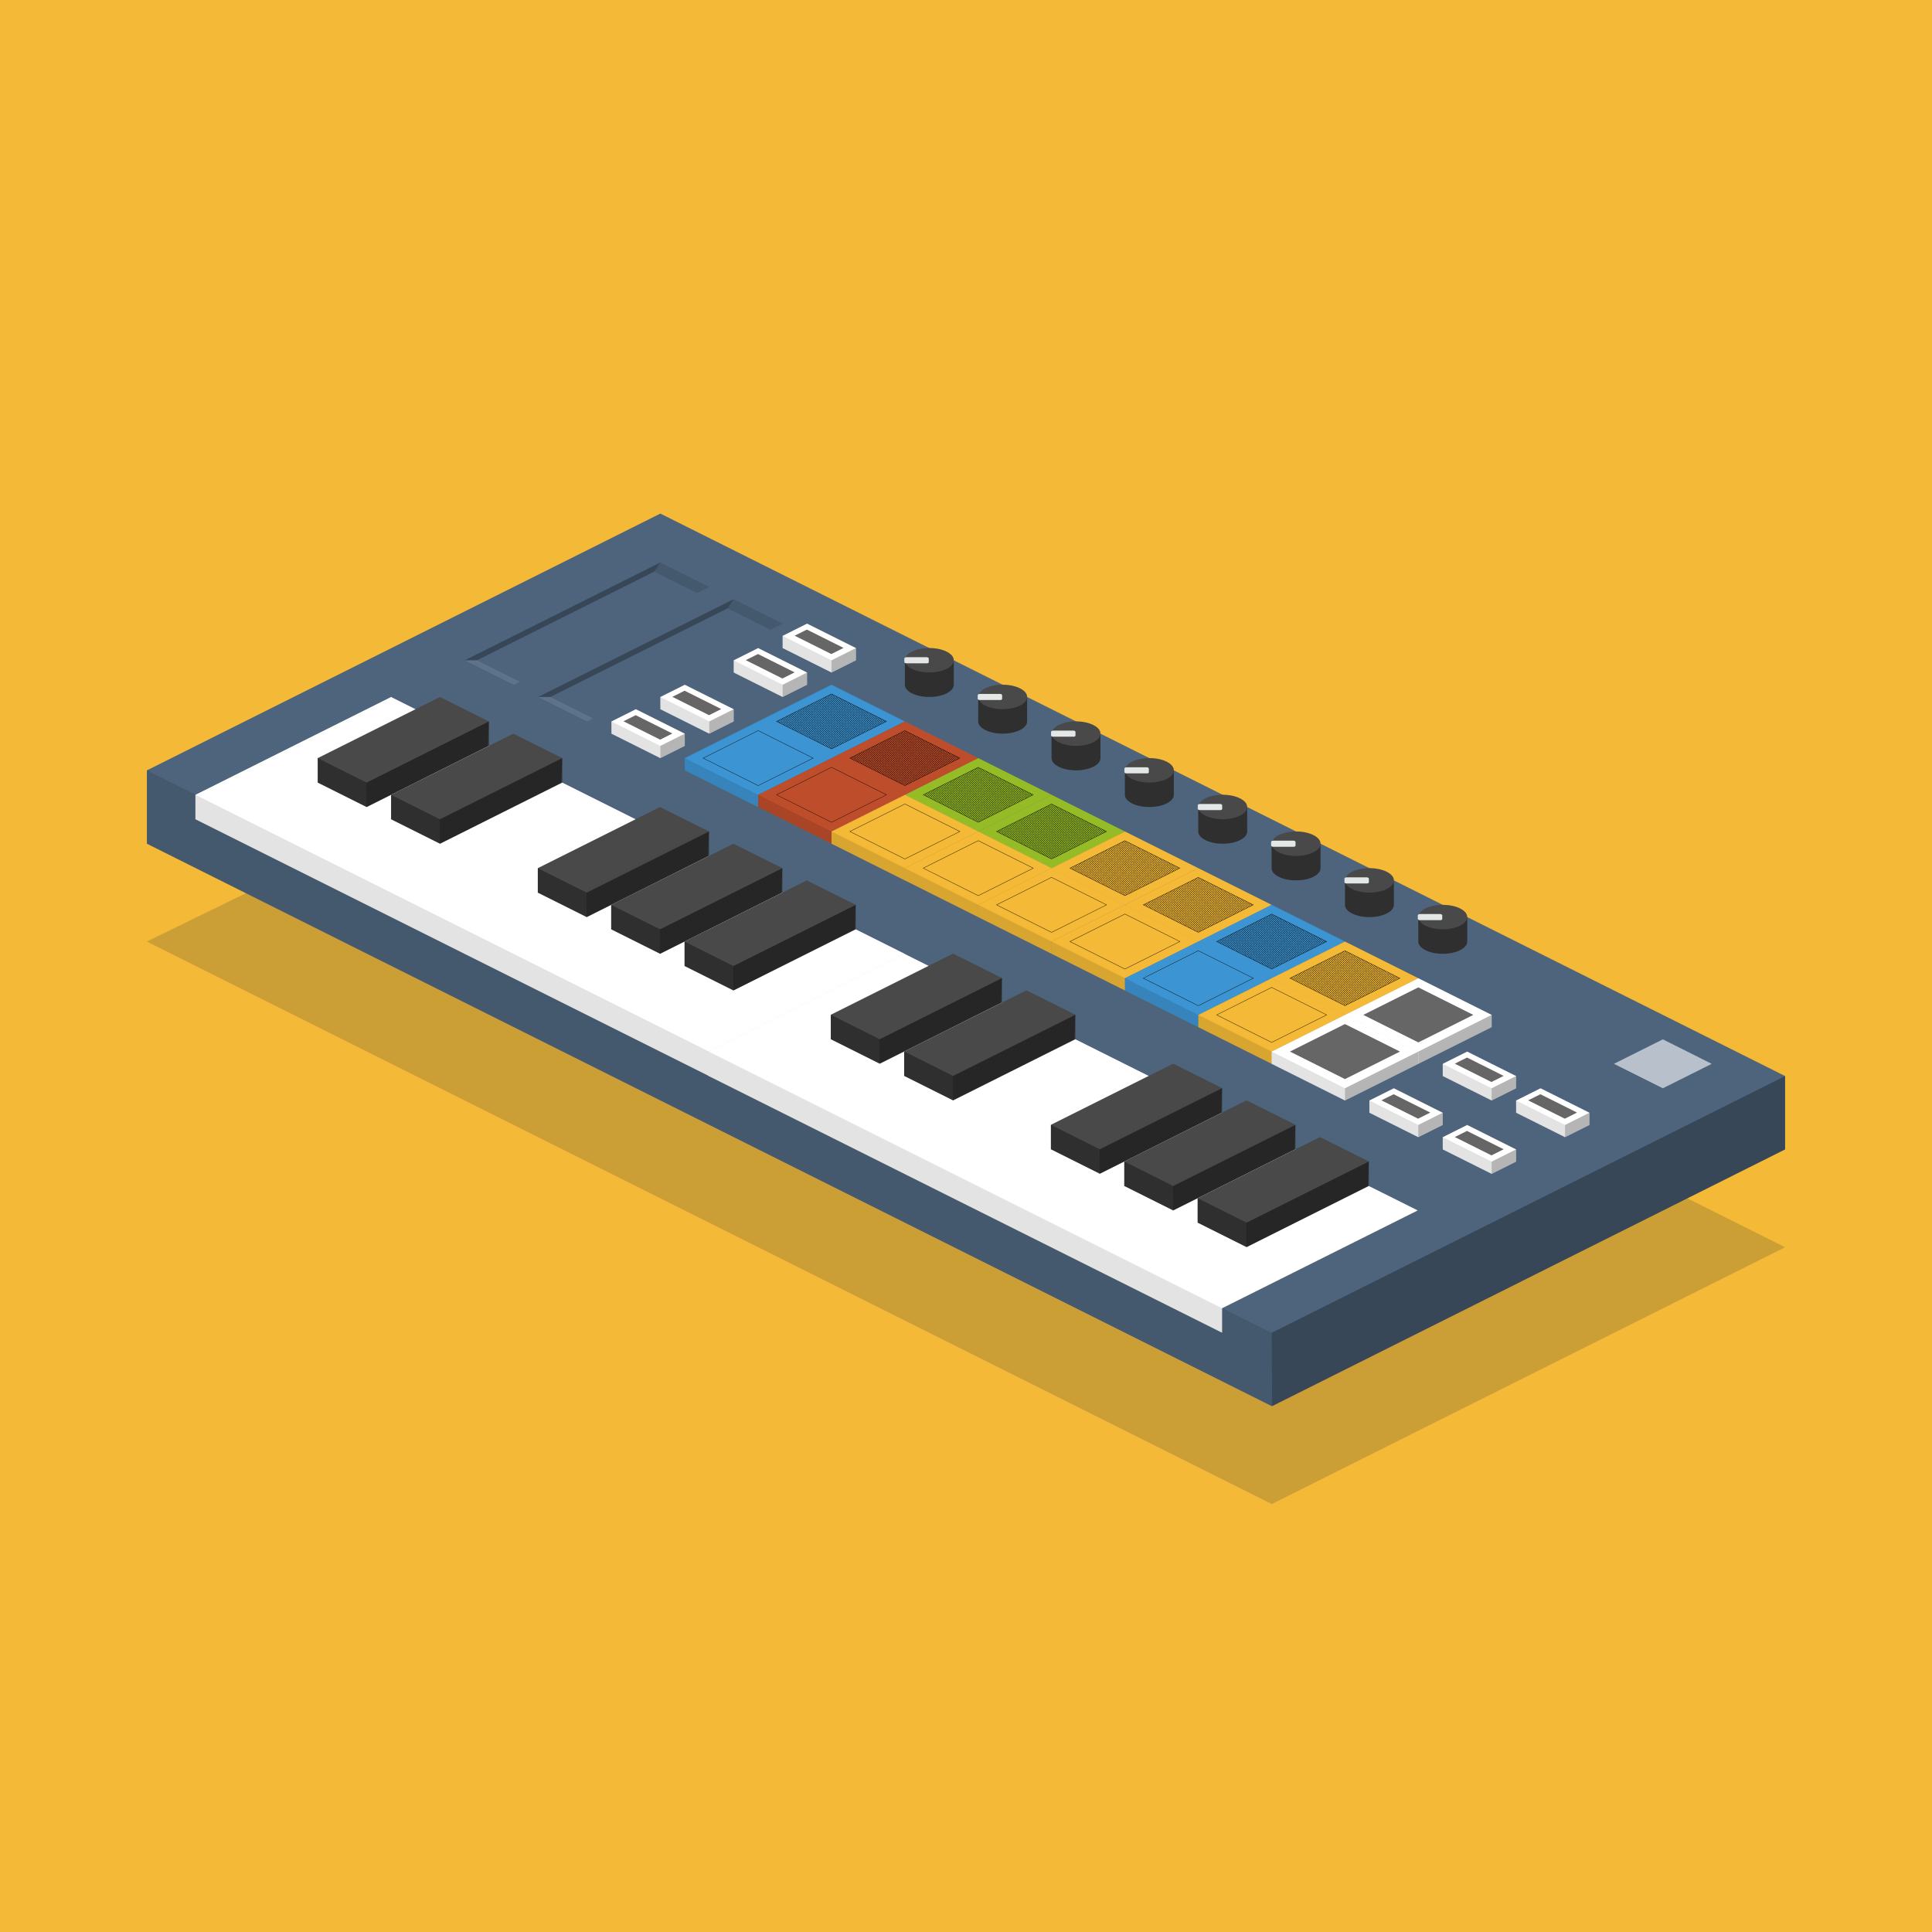 <?xml version='1.0' encoding='utf-8'?>
<svg xmlns:xlink="http://www.w3.org/1999/xlink" xmlns="http://www.w3.org/2000/svg" enable-background="new 0 0 64 64" version="1.1" viewBox="0 0 316 316"> <defs> <pattern id="a" xlink:href="#b" patternTransform="matrix(.007 .007 -.007 .007 0 0)" preserveAspectRatio="xMidYMid"/> <pattern id="b" width="83" height="84" fill="#000000" patternTransform="matrix(.354 .354 -.354 .354 0 0)" patternUnits="userSpaceOnUse" preserveAspectRatio="xMidYMid"> <path d="m29.441 0c-0.485 1.591-0.803 3.406-0.803 5.467 0 5.423 2.299 9.285 3.939 11.561 1.641-2.276 3.939-6.138 3.939-11.561 0-2.061-0.315-3.876-0.801-5.467zm42 0c-0.485 1.591-0.803 3.406-0.803 5.467 0 5.423 2.299 9.285 3.939 11.561 1.641-2.276 3.939-6.138 3.939-11.561 0-2.061-0.315-3.876-0.801-5.467zm-59.863 1.527c-5.423 0-9.283 2.299-11.559 3.939 2.276 1.641 6.136 3.939 11.559 3.939 5.451 0 9.198-2.201 11.561-3.939-2.363-1.738-6.109-3.939-11.561-3.939zm42 0c-5.423 0-9.283 2.299-11.559 3.939 2.276 1.641 6.136 3.939 11.559 3.939 5.451 0 9.198-2.201 11.561-3.939-2.363-1.738-6.109-3.939-11.561-3.939zm-42 13.379c-1.738 2.363-3.939 6.109-3.939 11.561 0 5.423 2.299 9.285 3.939 11.561 1.641-2.276 3.939-6.138 3.939-11.561 0-5.451-2.201-9.198-3.939-11.561zm42 0c-1.738 2.363-3.939 6.109-3.939 11.561 0 5.423 2.299 9.285 3.939 11.561 1.641-2.276 3.939-6.138 3.939-11.561 0-5.451-2.201-9.198-3.939-11.561zm-21 7.621c-5.423 0-9.283 2.299-11.559 3.939 2.276 1.641 6.136 3.939 11.559 3.939 5.451 0 9.198-2.201 11.561-3.939-2.363-1.738-6.109-3.939-11.561-3.939zm41 0c-5.423 0-9.283 2.299-11.559 3.939 2.276 1.641 6.136 3.939 11.559 3.939 4.032 0 7.125-1.205 9.422-2.535v-2.809c-2.296-1.33-5.39-2.535-9.422-2.535zm-73.578 2.535v2.809c0.808-0.468 1.524-0.952 2.139-1.404-0.615-0.453-1.33-0.936-2.139-1.404zm32.578 10.844c-1.738 2.363-3.939 6.109-3.939 11.561 0 5.423 2.299 9.285 3.939 11.561 1.641-2.276 3.939-6.138 3.939-11.561 0-5.451-2.201-9.198-3.939-11.561zm42 0c-1.738 2.363-3.939 6.109-3.939 11.561 0 5.423 2.299 9.285 3.939 11.561 1.641-2.276 3.939-6.138 3.939-11.561 0-5.451-2.201-9.198-3.939-11.561zm-63 7.621c-5.423 0-9.283 2.299-11.559 3.939 2.276 1.641 6.136 3.939 11.559 3.939 5.451 0 9.198-2.201 11.561-3.939-2.363-1.738-6.109-3.939-11.561-3.939zm42 0c-5.423 0-9.283 2.299-11.559 3.939 2.276 1.641 6.136 3.939 11.559 3.939 5.451 0 9.198-2.201 11.561-3.939-2.363-1.738-6.109-3.939-11.561-3.939zm-42 13.379c-1.738 2.363-3.939 6.109-3.939 11.561 0 5.423 2.299 9.285 3.939 11.561 1.641-2.276 3.939-6.138 3.939-11.561 0-5.451-2.201-9.198-3.939-11.561zm42 0c-1.738 2.363-3.939 6.109-3.939 11.561 0 5.423 2.299 9.285 3.939 11.561 1.641-2.276 3.939-6.138 3.939-11.561 0-5.451-2.201-9.198-3.939-11.561zm-21 7.621c-5.423 0-9.283 2.299-11.559 3.939 2.276 1.641 6.136 3.939 11.559 3.939 5.451 0 9.198-2.201 11.561-3.939-2.363-1.738-6.109-3.939-11.561-3.939zm41 0c-5.423 0-9.283 2.299-11.559 3.939 2.276 1.641 6.136 3.939 11.559 3.939 4.032 0 7.125-1.205 9.422-2.535v-2.809c-2.296-1.33-5.39-2.535-9.422-2.535zm-73.578 2.535v2.809c0.808-0.468 1.524-0.952 2.139-1.404-0.615-0.453-1.33-0.936-2.139-1.404zm32.578 10.844c-1.081 1.469-2.338 3.477-3.137 6.094h6.275c-0.798-2.617-2.058-4.624-3.139-6.094zm42 0c-1.081 1.469-2.338 3.477-3.137 6.094h6.275c-0.798-2.617-2.058-4.624-3.139-6.094z"/> </pattern> </defs> <g transform="translate(-112.06 -132)"> <rect transform="translate(.082 40)" x="111.98" y="92" width="316" height="316" fill="#F3B937" style="paint-order:stroke fill markers"/> <g transform="translate(.034 -14)"> <g transform="matrix(2 0 0 2 88.063 204)"> <path d="m115.99 94-91.995-46 42.491-20.75 91.48 45.75z" fill="#353536" opacity=".2"/> <path d="m115.99 86-91.995-46v-6l41.991-21 91.98 46v6z" fill="#4d647c"/> <path d="m115.98 80 0.035 6-92.015-46v-6" opacity=".11"/> <path d="m115.98 80 0.035 6 41.956-21v-6" opacity=".29"/> </g> <g transform="matrix(.5 0 0 .5 212.03 262)"> <path d="m0 4 8.001-4 15.999 8.002-0.005 3.998-7.995 3.998-15.99-7.997z" fill="#fff"/> <path d="m0 4 16 8-7e-6 3.998-15.99-7.997z" opacity=".11"/> <path d="m24 8-5e-3 4-7.995 3.998-3.4e-5 -3.998z" opacity=".29"/> <path transform="matrix(1.999 0 0 1.999 -751.68 -555.77)" d="m378 280 2-1 5.999 3-2 1z" opacity=".6"/> </g> <g transform="matrix(.5 0 0 .5 220.03 258)"> <path d="m0 4 8.001-4 15.999 8.002-0.005 3.998-7.995 3.998-15.99-7.997z" fill="#fff"/> <path d="m0 4 16 8-7e-6 3.998-15.99-7.997z" opacity=".11"/> <path d="m24 8-5e-3 4-7.995 3.998-3.4e-5 -3.998z" opacity=".29"/> <path transform="matrix(1.999 0 0 1.999 -751.68 -555.77)" d="m378 280 2-1 5.999 3-2 1z" opacity=".6"/> </g> <g transform="matrix(.5 0 0 .5 232.03 252)"> <path d="m0 4 8.001-4 15.999 8.002-0.005 3.998-7.995 3.998-15.99-7.997z" fill="#fff"/> <path d="m0 4 16 8-7e-6 3.998-15.99-7.997z" opacity=".11"/> <path d="m24 8-5e-3 4-7.995 3.998-3.4e-5 -3.998z" opacity=".29"/> <path transform="matrix(1.999 0 0 1.999 -751.68 -555.77)" d="m378 280 2-1 5.999 3-2 1z" opacity=".6"/> </g> <g transform="matrix(.5 0 0 .5 240.03 248)"> <path d="m0 4 8.001-4 15.999 8.002-0.005 3.998-7.995 3.998-15.99-7.997z" fill="#fff"/> <path d="m0 4 16 8-7e-6 3.998-15.99-7.997z" opacity=".11"/> <path d="m24 8-5e-3 4-7.995 3.998-3.4e-5 -3.998z" opacity=".29"/> <path transform="matrix(1.999 0 0 1.999 -751.68 -555.77)" d="m378 280 2-1 5.999 3-2 1z" opacity=".6"/> </g> <g transform="matrix(.5 0 0 .5 348 330)"> <path d="m0 4 8.001-4 15.999 8.002-0.005 3.998-7.995 3.998-15.99-7.997z" fill="#fff"/> <path d="m0 4 16 8-7e-6 3.998-15.99-7.997z" opacity=".11"/> <path d="m24 8-5e-3 4-7.995 3.998-3.4e-5 -3.998z" opacity=".29"/> <path transform="matrix(1.999 0 0 1.999 -751.68 -555.77)" d="m378 280 2-1 5.999 3-2 1z" opacity=".6"/> </g> <g transform="matrix(.5 0 0 .5 336 324)"> <path d="m0 4 8.001-4 15.999 8.002-0.005 3.998-7.995 3.998-15.99-7.997z" fill="#fff"/> <path d="m0 4 16 8-7e-6 3.998-15.99-7.997z" opacity=".11"/> <path d="m24 8-5e-3 4-7.995 3.998-3.4e-5 -3.998z" opacity=".29"/> <path transform="matrix(1.999 0 0 1.999 -751.68 -555.77)" d="m378 280 2-1 5.999 3-2 1z" opacity=".6"/> </g> <g transform="translate(227.91 301.98)"> <path d="m84 58 32-16-84-42-32 16v4l84 42z" fill="#fff"/> <g transform="translate(-4)"> <path d="m92 48-8-4v-4l20-10 8 4v4" fill="#353536"/> <path d="M 84,40 92.089,44.044 92,48 84,44 Z" opacity=".11" stop-color="#000000" style="-inkscape-stroke:none;font-variation-settings:normal"/> <path d="m112 34-0.176 4-19.824 10v-4" opacity=".29" stop-color="#000000" style="-inkscape-stroke:none;font-variation-settings:normal"/> </g> <path d="m84 58v4l-84-42v-4" opacity=".11"/> <g transform="translate(-16,-6)"> <path d="m92 48-8-4v-4l20-10 8 4v4" fill="#353536"/> <path d="M 84,40 92.089,44.044 92,48 84,44 Z" opacity=".11" stop-color="#000000" style="-inkscape-stroke:none;font-variation-settings:normal"/> <path d="m112 34-0.176 4-19.824 10v-4" opacity=".29" stop-color="#000000" style="-inkscape-stroke:none;font-variation-settings:normal"/> <path d="m56 30-8-4v-4l20-10 8 4v4" fill="#353536"/> <path d="M 48,22 56.089,26.044 56,30 48,26 Z" opacity=".11" stop-color="#000000" style="-inkscape-stroke:none;font-variation-settings:normal"/> <path d="m76 16-0.176 4-19.824 10v-4" opacity=".29" stop-color="#000000" style="-inkscape-stroke:none;font-variation-settings:normal"/> </g> <g transform="translate(-28,-12)"> <path d="m92 48-8-4v-4l20-10 8 4v4" fill="#353536"/> <path d="M 84,40 92.089,44.044 92,48 84,44 Z" opacity=".11" stop-color="#000000" style="-inkscape-stroke:none;font-variation-settings:normal"/> <path d="m112 34-0.176 4-19.824 10v-4" opacity=".29" stop-color="#000000" style="-inkscape-stroke:none;font-variation-settings:normal"/> </g> <g transform="translate(-64,-30)"> <path d="m92 48-8-4v-4l20-10 8 4v4" fill="#353536"/> <path d="M 84,40 92.089,44.044 92,48 84,44 Z" opacity=".11" stop-color="#000000" style="-inkscape-stroke:none;font-variation-settings:normal"/> <path d="m112 34-0.176 4-19.824 10v-4" opacity=".29" stop-color="#000000" style="-inkscape-stroke:none;font-variation-settings:normal"/> </g> <path d="m20 10 8 4 20-10-8-4-20 10" fill="#fff" opacity=".1"/> <path d="m32 16 8 4 20-10-8-4-20 10" fill="#fff" opacity=".1"/> <path d="m56 28 8 4 20-10-8-4-20 10" fill="#fff" opacity=".1"/> <path d="m68 34 8 4 20-10-8-4-20 10" fill="#fff" opacity=".1"/> <path d="m80 40 8 4 20-10-8-4-20 10" fill="#fff" opacity=".1"/> </g> <g transform="matrix(.5 0 0 .5 348 318)"> <path d="m0 4 8.001-4 15.999 8.002-0.005 3.998-7.995 3.998-15.99-7.997z" fill="#fff"/> <path d="m0 4 16 8-7e-6 3.998-15.99-7.997z" opacity=".11"/> <path d="m24 8-5e-3 4-7.995 3.998-3.4e-5 -3.998z" opacity=".29"/> <path transform="matrix(1.999 0 0 1.999 -751.68 -555.77)" d="m378 280 2-1 5.999 3-2 1z" opacity=".6"/> </g> <g transform="matrix(.5 0 0 .5 360 324)"> <path d="m0 4 8.001-4 15.999 8.002-0.005 3.998-7.995 3.998-15.99-7.997z" fill="#fff"/> <path d="m0 4 16 8-7e-6 3.998-15.99-7.997z" opacity=".11"/> <path d="m24 8-5e-3 4-7.995 3.998-3.4e-5 -3.998z" opacity=".29"/> <path transform="matrix(1.999 0 0 1.999 -751.68 -555.77)" d="m378 280 2-1 5.999 3-2 1z" opacity=".6"/> </g> <g transform="translate(143.99 260)"> <path d="m84 58 32-16-84-42-32 16v4l84 42z" fill="#fff"/> <g transform="translate(-4)"> <path d="m92 48-8-4v-4l20-10 8 4v4" fill="#353536"/> <path d="M 84,40 92.089,44.044 92,48 84,44 Z" opacity=".11" stop-color="#000000" style="-inkscape-stroke:none;font-variation-settings:normal"/> <path d="m112 34-0.176 4-19.824 10v-4" opacity=".29" stop-color="#000000" style="-inkscape-stroke:none;font-variation-settings:normal"/> </g> <path d="m84 58v4l-84-42v-4" opacity=".11"/> <g transform="translate(-16,-6)"> <path d="m92 48-8-4v-4l20-10 8 4v4" fill="#353536"/> <path d="M 84,40 92.089,44.044 92,48 84,44 Z" opacity=".11" stop-color="#000000" style="-inkscape-stroke:none;font-variation-settings:normal"/> <path d="m112 34-0.176 4-19.824 10v-4" opacity=".29" stop-color="#000000" style="-inkscape-stroke:none;font-variation-settings:normal"/> <path d="m56 30-8-4v-4l20-10 8 4v4" fill="#353536"/> <path d="M 48,22 56.089,26.044 56,30 48,26 Z" opacity=".11" stop-color="#000000" style="-inkscape-stroke:none;font-variation-settings:normal"/> <path d="m76 16-0.176 4-19.824 10v-4" opacity=".29" stop-color="#000000" style="-inkscape-stroke:none;font-variation-settings:normal"/> </g> <g transform="translate(-28,-12)"> <path d="m92 48-8-4v-4l20-10 8 4v4" fill="#353536"/> <path d="M 84,40 92.089,44.044 92,48 84,44 Z" opacity=".11" stop-color="#000000" style="-inkscape-stroke:none;font-variation-settings:normal"/> <path d="m112 34-0.176 4-19.824 10v-4" opacity=".29" stop-color="#000000" style="-inkscape-stroke:none;font-variation-settings:normal"/> </g> <g transform="translate(-64,-30)"> <path d="m92 48-8-4v-4l20-10 8 4v4" fill="#353536"/> <path d="M 84,40 92.089,44.044 92,48 84,44 Z" opacity=".11" stop-color="#000000" style="-inkscape-stroke:none;font-variation-settings:normal"/> <path d="m112 34-0.176 4-19.824 10v-4" opacity=".29" stop-color="#000000" style="-inkscape-stroke:none;font-variation-settings:normal"/> </g> <path d="m20 10 8 4 20-10-8-4-20 10" fill="#fff" opacity=".1"/> <path d="m32 16 8 4 20-10-8-4-20 10" fill="#fff" opacity=".1"/> <path d="m56 28 8 4 20-10-8-4-20 10" fill="#fff" opacity=".1"/> <path d="m68 34 8 4 20-10-8-4-20 10" fill="#fff" opacity=".1"/> <path d="m80 40 8 4 20-10-8-4-20 10" fill="#fff" opacity=".1"/> </g> <g transform="matrix(1.2 0 0 1.2 383.63 289.58)"> <path d="m-123-19.652 9.998 5 9.998-5-1.5e-4 -1.667-9.998-5-9.998 5z" fill="#3d94d2"/> <path d="m-120.5-21.319 7.498-3.75 7.498 3.75-7.498 3.75z" fill="url(#a)" stop-color="#000000" stroke="#000" stroke-width=".042" style="-inkscape-stroke:none;font-variation-settings:normal"/> <path d="m-113-14.652v-1.667l9.998-5 5e-5 1.667z" opacity=".29"/> <path d="m-113-14.652 8e-5 -1.667-9.998-5-1.2e-4 1.667z" opacity=".11"/> </g> <g transform="matrix(1.2 0 0 1.2 371.63 295.58)"> <path d="m-123-19.652 9.998 5 9.998-5-1.5e-4 -1.667-9.998-5-9.998 5z" fill="#3d94d2"/> <path d="m-120.5-21.319 7.498-3.75 7.498 3.75-7.498 3.75z" fill="url(#a)" stop-color="#000000" stroke="#000" stroke-width=".042" style="-inkscape-stroke:none;font-variation-settings:normal"/> <path d="m-113-14.652v-1.667l9.998-5 5e-5 1.667z" opacity=".29"/> <path d="m-113-14.652 8e-5 -1.667-9.998-5-1.2e-4 1.667z" opacity=".11"/> </g> <g transform="matrix(1.2 0 0 1.2 395.63 295.58)"> <path d="m-123-19.652 9.998 5 9.998-5-1.5e-4 -1.667-9.998-5-9.998 5z" fill="#be4d2b"/> <path d="m-120.5-21.319 7.498-3.75 7.498 3.75-7.498 3.75z" fill="url(#a)" stop-color="#000000" stroke="#000" stroke-width=".042" style="-inkscape-stroke:none;font-variation-settings:normal"/> <path d="m-113-14.652v-1.667l9.998-5 5e-5 1.667z" opacity=".29"/> <path d="m-113-14.652 8e-5 -1.667-9.998-5-1.2e-4 1.667z" opacity=".11"/> </g> <g transform="matrix(1.2 0 0 1.2 383.63 301.58)"> <path d="m-123-19.652 9.998 5 9.998-5-1.5e-4 -1.667-9.998-5-9.998 5z" fill="#be4d2b"/> <path d="m-120.5-21.319 7.498-3.75 7.498 3.75-7.498 3.75z" fill="url(#a)" stop-color="#000000" stroke="#000" stroke-width=".042" style="-inkscape-stroke:none;font-variation-settings:normal"/> <path d="m-113-14.652v-1.667l9.998-5 5e-5 1.667z" opacity=".29"/> <path d="m-113-14.652 8e-5 -1.667-9.998-5-1.2e-4 1.667z" opacity=".11"/> </g> <g transform="matrix(1.2 0 0 1.2 407.63 301.58)"> <path d="m-123-19.652 9.998 5 9.998-5-1.5e-4 -1.667-9.998-5-9.998 5z" fill="#95bc27"/> <path d="m-120.5-21.319 7.498-3.75 7.498 3.75-7.498 3.75z" fill="url(#a)" stop-color="#000000" stroke="#000" stroke-width=".042" style="-inkscape-stroke:none;font-variation-settings:normal"/> <path d="m-113-14.652v-1.667l9.998-5 5e-5 1.667z" opacity=".29"/> <path d="m-113-14.652 8e-5 -1.667-9.998-5-1.2e-4 1.667z" opacity=".11"/> </g> <g transform="matrix(1.2 0 0 1.2 395.63 307.58)"> <path d="m-123-19.652 9.998 5 9.998-5-1.5e-4 -1.667-9.998-5-9.998 5z" fill="#f3b937"/> <path d="m-120.5-21.319 7.498-3.75 7.498 3.75-7.498 3.75z" fill="url(#a)" stop-color="#000000" stroke="#000" stroke-width=".042" style="-inkscape-stroke:none;font-variation-settings:normal"/> <path d="m-113-14.652v-1.667l9.998-5 5e-5 1.667z" opacity=".29"/> <path d="m-113-14.652 8e-5 -1.667-9.998-5-1.2e-4 1.667z" opacity=".11"/> </g> <g transform="matrix(1.2 0 0 1.2 419.62 307.58)"> <path d="m-123-19.652 9.998 5 9.998-5-1.5e-4 -1.667-9.998-5-9.998 5z" fill="#95bc27"/> <path d="m-120.5-21.319 7.498-3.75 7.498 3.75-7.498 3.75z" fill="url(#a)" stop-color="#000000" stroke="#000" stroke-width=".042" style="-inkscape-stroke:none;font-variation-settings:normal"/> <path d="m-113-14.652v-1.667l9.998-5 5e-5 1.667z" opacity=".29"/> <path d="m-113-14.652 8e-5 -1.667-9.998-5-1.2e-4 1.667z" opacity=".11"/> </g> <g transform="matrix(1.2 0 0 1.2 407.63 313.58)"> <path d="m-123-19.652 9.998 5 9.998-5-1.5e-4 -1.667-9.998-5-9.998 5z" fill="#f3b937"/> <path d="m-120.5-21.319 7.498-3.75 7.498 3.75-7.498 3.75z" fill="url(#a)" stop-color="#000000" stroke="#000" stroke-width=".042" style="-inkscape-stroke:none;font-variation-settings:normal"/> <path d="m-113-14.652v-1.667l9.998-5 5e-5 1.667z" opacity=".29"/> <path d="m-113-14.652 8e-5 -1.667-9.998-5-1.2e-4 1.667z" opacity=".11"/> </g> <g transform="matrix(1.2 0 0 1.2 431.62 313.58)"> <path d="m-123-19.652 9.998 5 9.998-5-1.5e-4 -1.667-9.998-5-9.998 5z" fill="#f3b937"/> <path d="m-120.5-21.319 7.498-3.75 7.498 3.75-7.498 3.75z" fill="url(#a)" stop-color="#000000" stroke="#000" stroke-width=".042" style="-inkscape-stroke:none;font-variation-settings:normal"/> <path d="m-113-14.652v-1.667l9.998-5 5e-5 1.667z" opacity=".29"/> <path d="m-113-14.652 8e-5 -1.667-9.998-5-1.2e-4 1.667z" opacity=".11"/> </g> <g transform="matrix(1.2 0 0 1.2 419.62 319.58)"> <path d="m-123-19.652 9.998 5 9.998-5-1.5e-4 -1.667-9.998-5-9.998 5z" fill="#f3b937"/> <path d="m-120.5-21.319 7.498-3.75 7.498 3.75-7.498 3.75z" fill="url(#a)" stop-color="#000000" stroke="#000" stroke-width=".042" style="-inkscape-stroke:none;font-variation-settings:normal"/> <path d="m-113-14.652v-1.667l9.998-5 5e-5 1.667z" opacity=".29"/> <path d="m-113-14.652 8e-5 -1.667-9.998-5-1.2e-4 1.667z" opacity=".11"/> </g> <g transform="matrix(1.2 0 0 1.2 443.62 319.58)"> <path d="m-123-19.652 9.998 5 9.998-5-1.5e-4 -1.667-9.998-5-9.998 5z" fill="#f3b937"/> <path d="m-120.5-21.319 7.498-3.75 7.498 3.75-7.498 3.75z" fill="url(#a)" stop-color="#000000" stroke="#000" stroke-width=".042" style="-inkscape-stroke:none;font-variation-settings:normal"/> <path d="m-113-14.652v-1.667l9.998-5 5e-5 1.667z" opacity=".29"/> <path d="m-113-14.652 8e-5 -1.667-9.998-5-1.2e-4 1.667z" opacity=".11"/> </g> <g transform="matrix(1.2 0 0 1.2 431.62 325.58)"> <path d="m-123-19.652 9.998 5 9.998-5-1.5e-4 -1.667-9.998-5-9.998 5z" fill="#f3b937"/> <path d="m-120.5-21.319 7.498-3.75 7.498 3.75-7.498 3.75z" fill="url(#a)" stop-color="#000000" stroke="#000" stroke-width=".042" style="-inkscape-stroke:none;font-variation-settings:normal"/> <path d="m-113-14.652v-1.667l9.998-5 5e-5 1.667z" opacity=".29"/> <path d="m-113-14.652 8e-5 -1.667-9.998-5-1.2e-4 1.667z" opacity=".11"/> </g> <g transform="matrix(1.2 0 0 1.2 455.62 325.58)"> <path d="m-123-19.652 9.998 5 9.998-5-1.5e-4 -1.667-9.998-5-9.998 5z" fill="#3d94d2"/> <path d="m-120.5-21.319 7.498-3.75 7.498 3.75-7.498 3.75z" fill="url(#a)" stop-color="#000000" stroke="#000" stroke-width=".042" style="-inkscape-stroke:none;font-variation-settings:normal"/> <path d="m-113-14.652v-1.667l9.998-5 5e-5 1.667z" opacity=".29"/> <path d="m-113-14.652 8e-5 -1.667-9.998-5-1.2e-4 1.667z" opacity=".11"/> </g> <g transform="matrix(1.2 0 0 1.2 443.62 331.58)"> <path d="m-123-19.652 9.998 5 9.998-5-1.5e-4 -1.667-9.998-5-9.998 5z" fill="#3d94d2"/> <path d="m-120.5-21.319 7.498-3.75 7.498 3.75-7.498 3.75z" fill="url(#a)" stop-color="#000000" stroke="#000" stroke-width=".042" style="-inkscape-stroke:none;font-variation-settings:normal"/> <path d="m-113-14.652v-1.667l9.998-5 5e-5 1.667z" opacity=".29"/> <path d="m-113-14.652 8e-5 -1.667-9.998-5-1.2e-4 1.667z" opacity=".11"/> </g> <g transform="matrix(1.2 0 0 1.2 467.61 331.58)"> <path d="m-123-19.652 9.998 5 9.998-5-1.5e-4 -1.667-9.998-5-9.998 5z" fill="#f3b937"/> <path d="m-120.5-21.319 7.498-3.75 7.498 3.75-7.498 3.75z" fill="url(#a)" stop-color="#000000" stroke="#000" stroke-width=".042" style="-inkscape-stroke:none;font-variation-settings:normal"/> <path d="m-113-14.652v-1.667l9.998-5 5e-5 1.667z" opacity=".29"/> <path d="m-113-14.652 8e-5 -1.667-9.998-5-1.2e-4 1.667z" opacity=".11"/> </g> <g transform="matrix(1.2 0 0 1.2 479.61 337.58)"> <path d="m-123-19.652 9.998 5 9.998-5-1.5e-4 -1.667-9.998-5-9.998 5z" fill="#fff"/> <path d="m-120.5-21.319 7.498-3.75 7.498 3.75-7.498 3.75z" opacity=".6"/> <path d="m-113-14.652v-1.667l9.998-5 5e-5 1.667z" opacity=".29"/> <path d="m-113-14.652 8e-5 -1.667-9.998-5-1.2e-4 1.667z" opacity=".11"/> </g> <g transform="matrix(1.2 0 0 1.2 455.62 337.58)"> <path d="m-123-19.652 9.998 5 9.998-5-1.5e-4 -1.667-9.998-5-9.998 5z" fill="#f3b937"/> <path d="m-120.5-21.319 7.498-3.75 7.498 3.75-7.498 3.75z" fill="url(#a)" stop-color="#000000" stroke="#000" stroke-width=".042" style="-inkscape-stroke:none;font-variation-settings:normal"/> <path d="m-113-14.652v-1.667l9.998-5 5e-5 1.667z" opacity=".29"/> <path d="m-113-14.652 8e-5 -1.667-9.998-5-1.2e-4 1.667z" opacity=".11"/> </g> <g transform="matrix(1.2 0 0 1.2 467.61 343.58)"> <path d="m-123-19.652 9.998 5 9.998-5-1.5e-4 -1.667-9.998-5-9.998 5z" fill="#fff"/> <path d="m-120.5-21.319 7.498-3.75 7.498 3.75-7.498 3.75z" opacity=".6"/> <path d="m-113-14.652v-1.667l9.998-5 5e-5 1.667z" opacity=".29"/> <path d="m-113-14.652 8e-5 -1.667-9.998-5-1.2e-4 1.667z" opacity=".11"/> </g> <path d="m188.04 254 31.993-16-1 1.5-28.994 14.5h-2" opacity=".29"/> <path d="m228.03 242-7.998-4-1 1.5 6.998 3.5z" opacity=".11"/> <path d="m188.04 254h2l6.998 3.5-1 0.5z" fill="#fff" opacity=".1"/> <g transform="translate(11.997 6)"> <path d="m188.04 254 31.993-16-1 1.5-28.994 14.5h-2" opacity=".29"/> <path d="m228.03 242-7.998-4-1 1.5 6.998 3.5z" opacity=".11"/> <path d="m188.04 254h2l6.998 3.5-1 0.5z" fill="#fff" opacity=".1"/> </g> <g transform="translate(59.987 66)"> <path transform="matrix(.5 0 0 .5 284.02 228)" d="m8 0c-4.425 0-8 1.8-8 4v8c0 2.2 3.575 4 8 4s8-1.8 8-4v-8c0-2.2-3.575-4-8-4z" fill="#353536" stroke-width=".25"/> <path d="m288.02 232c-2.212 0-3.999-0.9-3.999-2v3.999c0 1.1 1.787 2 3.999 2s3.999-0.9 3.999-2v-3.999c0 1.1-1.787 2-3.999 2z" opacity=".11" stroke-width=".125"/> <path transform="matrix(1.525 0 0 1 -150.25 0)" d="m284.93 230.5h2.204a0.199 0.199 135 0 0 0.199-0.199v-0.564a0.237 0.237 45 0 0-0.237-0.237h-2.146a0.239 0.239 135 0 0-0.239 0.239v0.542a0.219 0.219 45 0 0 0.219 0.219z" fill="#e1e4e4" style="paint-order:stroke fill markers"/> <path d="m288.02 228c-1.107 0.012-2.261 0.199-3.207 0.807-0.461 0.294-0.895 0.816-0.772 1.398 0.157 0.655 0.78 1.051 1.36 1.305 1.209 0.508 2.568 0.587 3.855 0.393 0.871-0.153 1.778-0.43 2.41-1.081 0.35-0.353 0.476-0.933 0.2-1.367-0.402-0.653-1.151-0.974-1.856-1.189-0.646-0.185-1.32-0.264-1.991-0.266z" fill="#fff" opacity=".1" stroke-width=".25"/> </g> <g transform="translate(47.99 59.999)"> <path transform="matrix(.5 0 0 .5 284.02 228)" d="m8 0c-4.425 0-8 1.8-8 4v8c0 2.2 3.575 4 8 4s8-1.8 8-4v-8c0-2.2-3.575-4-8-4z" fill="#353536" stroke-width=".25"/> <path d="m288.02 232c-2.212 0-3.999-0.9-3.999-2v3.999c0 1.1 1.787 2 3.999 2s3.999-0.9 3.999-2v-3.999c0 1.1-1.787 2-3.999 2z" opacity=".11" stroke-width=".125"/> <path transform="matrix(1.525 0 0 1 -150.25 0)" d="m284.93 230.5h2.204a0.199 0.199 135 0 0 0.199-0.199v-0.564a0.237 0.237 45 0 0-0.237-0.237h-2.146a0.239 0.239 135 0 0-0.239 0.239v0.542a0.219 0.219 45 0 0 0.219 0.219z" fill="#e1e4e4" style="paint-order:stroke fill markers"/> <path d="m288.02 228c-1.107 0.012-2.261 0.199-3.207 0.807-0.461 0.294-0.895 0.816-0.772 1.398 0.157 0.655 0.78 1.051 1.36 1.305 1.209 0.508 2.568 0.587 3.855 0.393 0.871-0.153 1.778-0.43 2.41-1.081 0.35-0.353 0.476-0.933 0.2-1.367-0.402-0.653-1.151-0.974-1.856-1.189-0.646-0.185-1.32-0.264-1.991-0.266z" fill="#fff" opacity=".1" stroke-width=".25"/> </g> <g transform="translate(35.992 53.998)"> <path transform="matrix(.5 0 0 .5 284.02 228)" d="m8 0c-4.425 0-8 1.8-8 4v8c0 2.2 3.575 4 8 4s8-1.8 8-4v-8c0-2.2-3.575-4-8-4z" fill="#353536" stroke-width=".25"/> <path d="m288.02 232c-2.212 0-3.999-0.9-3.999-2v3.999c0 1.1 1.787 2 3.999 2s3.999-0.9 3.999-2v-3.999c0 1.1-1.787 2-3.999 2z" opacity=".11" stroke-width=".125"/> <path transform="matrix(1.525 0 0 1 -150.25 0)" d="m284.93 230.5h2.204a0.199 0.199 135 0 0 0.199-0.199v-0.564a0.237 0.237 45 0 0-0.237-0.237h-2.146a0.239 0.239 135 0 0-0.239 0.239v0.542a0.219 0.219 45 0 0 0.219 0.219z" fill="#e1e4e4" style="paint-order:stroke fill markers"/> <path d="m288.02 228c-1.107 0.012-2.261 0.199-3.207 0.807-0.461 0.294-0.895 0.816-0.772 1.398 0.157 0.655 0.78 1.051 1.36 1.305 1.209 0.508 2.568 0.587 3.855 0.393 0.871-0.153 1.778-0.43 2.41-1.081 0.35-0.353 0.476-0.933 0.2-1.367-0.402-0.653-1.151-0.974-1.856-1.189-0.646-0.185-1.32-0.264-1.991-0.266z" fill="#fff" opacity=".1" stroke-width=".25"/> </g> <g transform="translate(23.995 47.997)"> <path transform="matrix(.5 0 0 .5 284.02 228)" d="m8 0c-4.425 0-8 1.8-8 4v8c0 2.2 3.575 4 8 4s8-1.8 8-4v-8c0-2.2-3.575-4-8-4z" fill="#353536" stroke-width=".25"/> <path d="m288.02 232c-2.212 0-3.999-0.9-3.999-2v3.999c0 1.1 1.787 2 3.999 2s3.999-0.9 3.999-2v-3.999c0 1.1-1.787 2-3.999 2z" opacity=".11" stroke-width=".125"/> <path transform="matrix(1.525 0 0 1 -150.25 0)" d="m284.93 230.5h2.204a0.199 0.199 135 0 0 0.199-0.199v-0.564a0.237 0.237 45 0 0-0.237-0.237h-2.146a0.239 0.239 135 0 0-0.239 0.239v0.542a0.219 0.219 45 0 0 0.219 0.219z" fill="#e1e4e4" style="paint-order:stroke fill markers"/> <path d="m288.02 228c-1.107 0.012-2.261 0.199-3.207 0.807-0.461 0.294-0.895 0.816-0.772 1.398 0.157 0.655 0.78 1.051 1.36 1.305 1.209 0.508 2.568 0.587 3.855 0.393 0.871-0.153 1.778-0.43 2.41-1.081 0.35-0.353 0.476-0.933 0.2-1.367-0.402-0.653-1.151-0.974-1.856-1.189-0.646-0.185-1.32-0.264-1.991-0.266z" fill="#fff" opacity=".1" stroke-width=".25"/> </g> <g transform="translate(11.997 41.997)"> <path transform="matrix(.5 0 0 .5 284.02 228)" d="m8 0c-4.425 0-8 1.8-8 4v8c0 2.2 3.575 4 8 4s8-1.8 8-4v-8c0-2.2-3.575-4-8-4z" fill="#353536" stroke-width=".25"/> <path d="m288.02 232c-2.212 0-3.999-0.9-3.999-2v3.999c0 1.1 1.787 2 3.999 2s3.999-0.9 3.999-2v-3.999c0 1.1-1.787 2-3.999 2z" opacity=".11" stroke-width=".125"/> <path transform="matrix(1.525 0 0 1 -150.25 0)" d="m284.93 230.5h2.204a0.199 0.199 135 0 0 0.199-0.199v-0.564a0.237 0.237 45 0 0-0.237-0.237h-2.146a0.239 0.239 135 0 0-0.239 0.239v0.542a0.219 0.219 45 0 0 0.219 0.219z" fill="#e1e4e4" style="paint-order:stroke fill markers"/> <path d="m288.02 228c-1.107 0.012-2.261 0.199-3.207 0.807-0.461 0.294-0.895 0.816-0.772 1.398 0.157 0.655 0.78 1.051 1.36 1.305 1.209 0.508 2.568 0.587 3.855 0.393 0.871-0.153 1.778-0.43 2.41-1.081 0.35-0.353 0.476-0.933 0.2-1.367-0.402-0.653-1.151-0.974-1.856-1.189-0.646-0.185-1.32-0.264-1.991-0.266z" fill="#fff" opacity=".1" stroke-width=".25"/> </g> <g transform="translate(-1.676e-5 35.996)"> <path transform="matrix(.5 0 0 .5 284.02 228)" d="m8 0c-4.425 0-8 1.8-8 4v8c0 2.2 3.575 4 8 4s8-1.8 8-4v-8c0-2.2-3.575-4-8-4z" fill="#353536" stroke-width=".25"/> <path d="m288.02 232c-2.212 0-3.999-0.9-3.999-2v3.999c0 1.1 1.787 2 3.999 2s3.999-0.9 3.999-2v-3.999c0 1.1-1.787 2-3.999 2z" opacity=".11" stroke-width=".125"/> <path transform="matrix(1.525 0 0 1 -150.25 0)" d="m284.93 230.5h2.204a0.199 0.199 135 0 0 0.199-0.199v-0.564a0.237 0.237 45 0 0-0.237-0.237h-2.146a0.239 0.239 135 0 0-0.239 0.239v0.542a0.219 0.219 45 0 0 0.219 0.219z" fill="#e1e4e4" style="paint-order:stroke fill markers"/> <path d="m288.02 228c-1.107 0.012-2.261 0.199-3.207 0.807-0.461 0.294-0.895 0.816-0.772 1.398 0.157 0.655 0.78 1.051 1.36 1.305 1.209 0.508 2.568 0.587 3.855 0.393 0.871-0.153 1.778-0.43 2.41-1.081 0.35-0.353 0.476-0.933 0.2-1.367-0.402-0.653-1.151-0.974-1.856-1.189-0.646-0.185-1.32-0.264-1.991-0.266z" fill="#fff" opacity=".1" stroke-width=".25"/> </g> <g transform="translate(-11.997 29.995)"> <path transform="matrix(.5 0 0 .5 284.02 228)" d="m8 0c-4.425 0-8 1.8-8 4v8c0 2.2 3.575 4 8 4s8-1.8 8-4v-8c0-2.2-3.575-4-8-4z" fill="#353536" stroke-width=".25"/> <path d="m288.02 232c-2.212 0-3.999-0.9-3.999-2v3.999c0 1.1 1.787 2 3.999 2s3.999-0.9 3.999-2v-3.999c0 1.1-1.787 2-3.999 2z" opacity=".11" stroke-width=".125"/> <path transform="matrix(1.525 0 0 1 -150.25 0)" d="m284.93 230.5h2.204a0.199 0.199 135 0 0 0.199-0.199v-0.564a0.237 0.237 45 0 0-0.237-0.237h-2.146a0.239 0.239 135 0 0-0.239 0.239v0.542a0.219 0.219 45 0 0 0.219 0.219z" fill="#e1e4e4" style="paint-order:stroke fill markers"/> <path d="m288.02 228c-1.107 0.012-2.261 0.199-3.207 0.807-0.461 0.294-0.895 0.816-0.772 1.398 0.157 0.655 0.78 1.051 1.36 1.305 1.209 0.508 2.568 0.587 3.855 0.393 0.871-0.153 1.778-0.43 2.41-1.081 0.35-0.353 0.476-0.933 0.2-1.367-0.402-0.653-1.151-0.974-1.856-1.189-0.646-0.185-1.32-0.264-1.991-0.266z" fill="#fff" opacity=".1" stroke-width=".25"/> </g> <g transform="translate(-23.995 23.994)"> <path transform="matrix(.5 0 0 .5 284.02 228)" d="m8 0c-4.425 0-8 1.8-8 4v8c0 2.2 3.575 4 8 4s8-1.8 8-4v-8c0-2.2-3.575-4-8-4z" fill="#353536" stroke-width=".25"/> <path d="m288.02 232c-2.212 0-3.999-0.9-3.999-2v3.999c0 1.1 1.787 2 3.999 2s3.999-0.9 3.999-2v-3.999c0 1.1-1.787 2-3.999 2z" opacity=".11" stroke-width=".125"/> <path transform="matrix(1.525 0 0 1 -150.25 0)" d="m284.93 230.5h2.204a0.199 0.199 135 0 0 0.199-0.199v-0.564a0.237 0.237 45 0 0-0.237-0.237h-2.146a0.239 0.239 135 0 0-0.239 0.239v0.542a0.219 0.219 45 0 0 0.219 0.219z" fill="#e1e4e4" style="paint-order:stroke fill markers"/> <path d="m288.02 228c-1.107 0.012-2.261 0.199-3.207 0.807-0.461 0.294-0.895 0.816-0.772 1.398 0.157 0.655 0.78 1.051 1.36 1.305 1.209 0.508 2.568 0.587 3.855 0.393 0.871-0.153 1.778-0.43 2.41-1.081 0.35-0.353 0.476-0.933 0.2-1.367-0.402-0.653-1.151-0.974-1.856-1.189-0.646-0.185-1.32-0.264-1.991-0.266z" fill="#fff" opacity=".1" stroke-width=".25"/> </g> <path d="m384 324 7.998-4-7.998-4-7.998 4z" fill="#fff" opacity=".6" style="paint-order:stroke fill markers"/> </g> </g> </svg>
